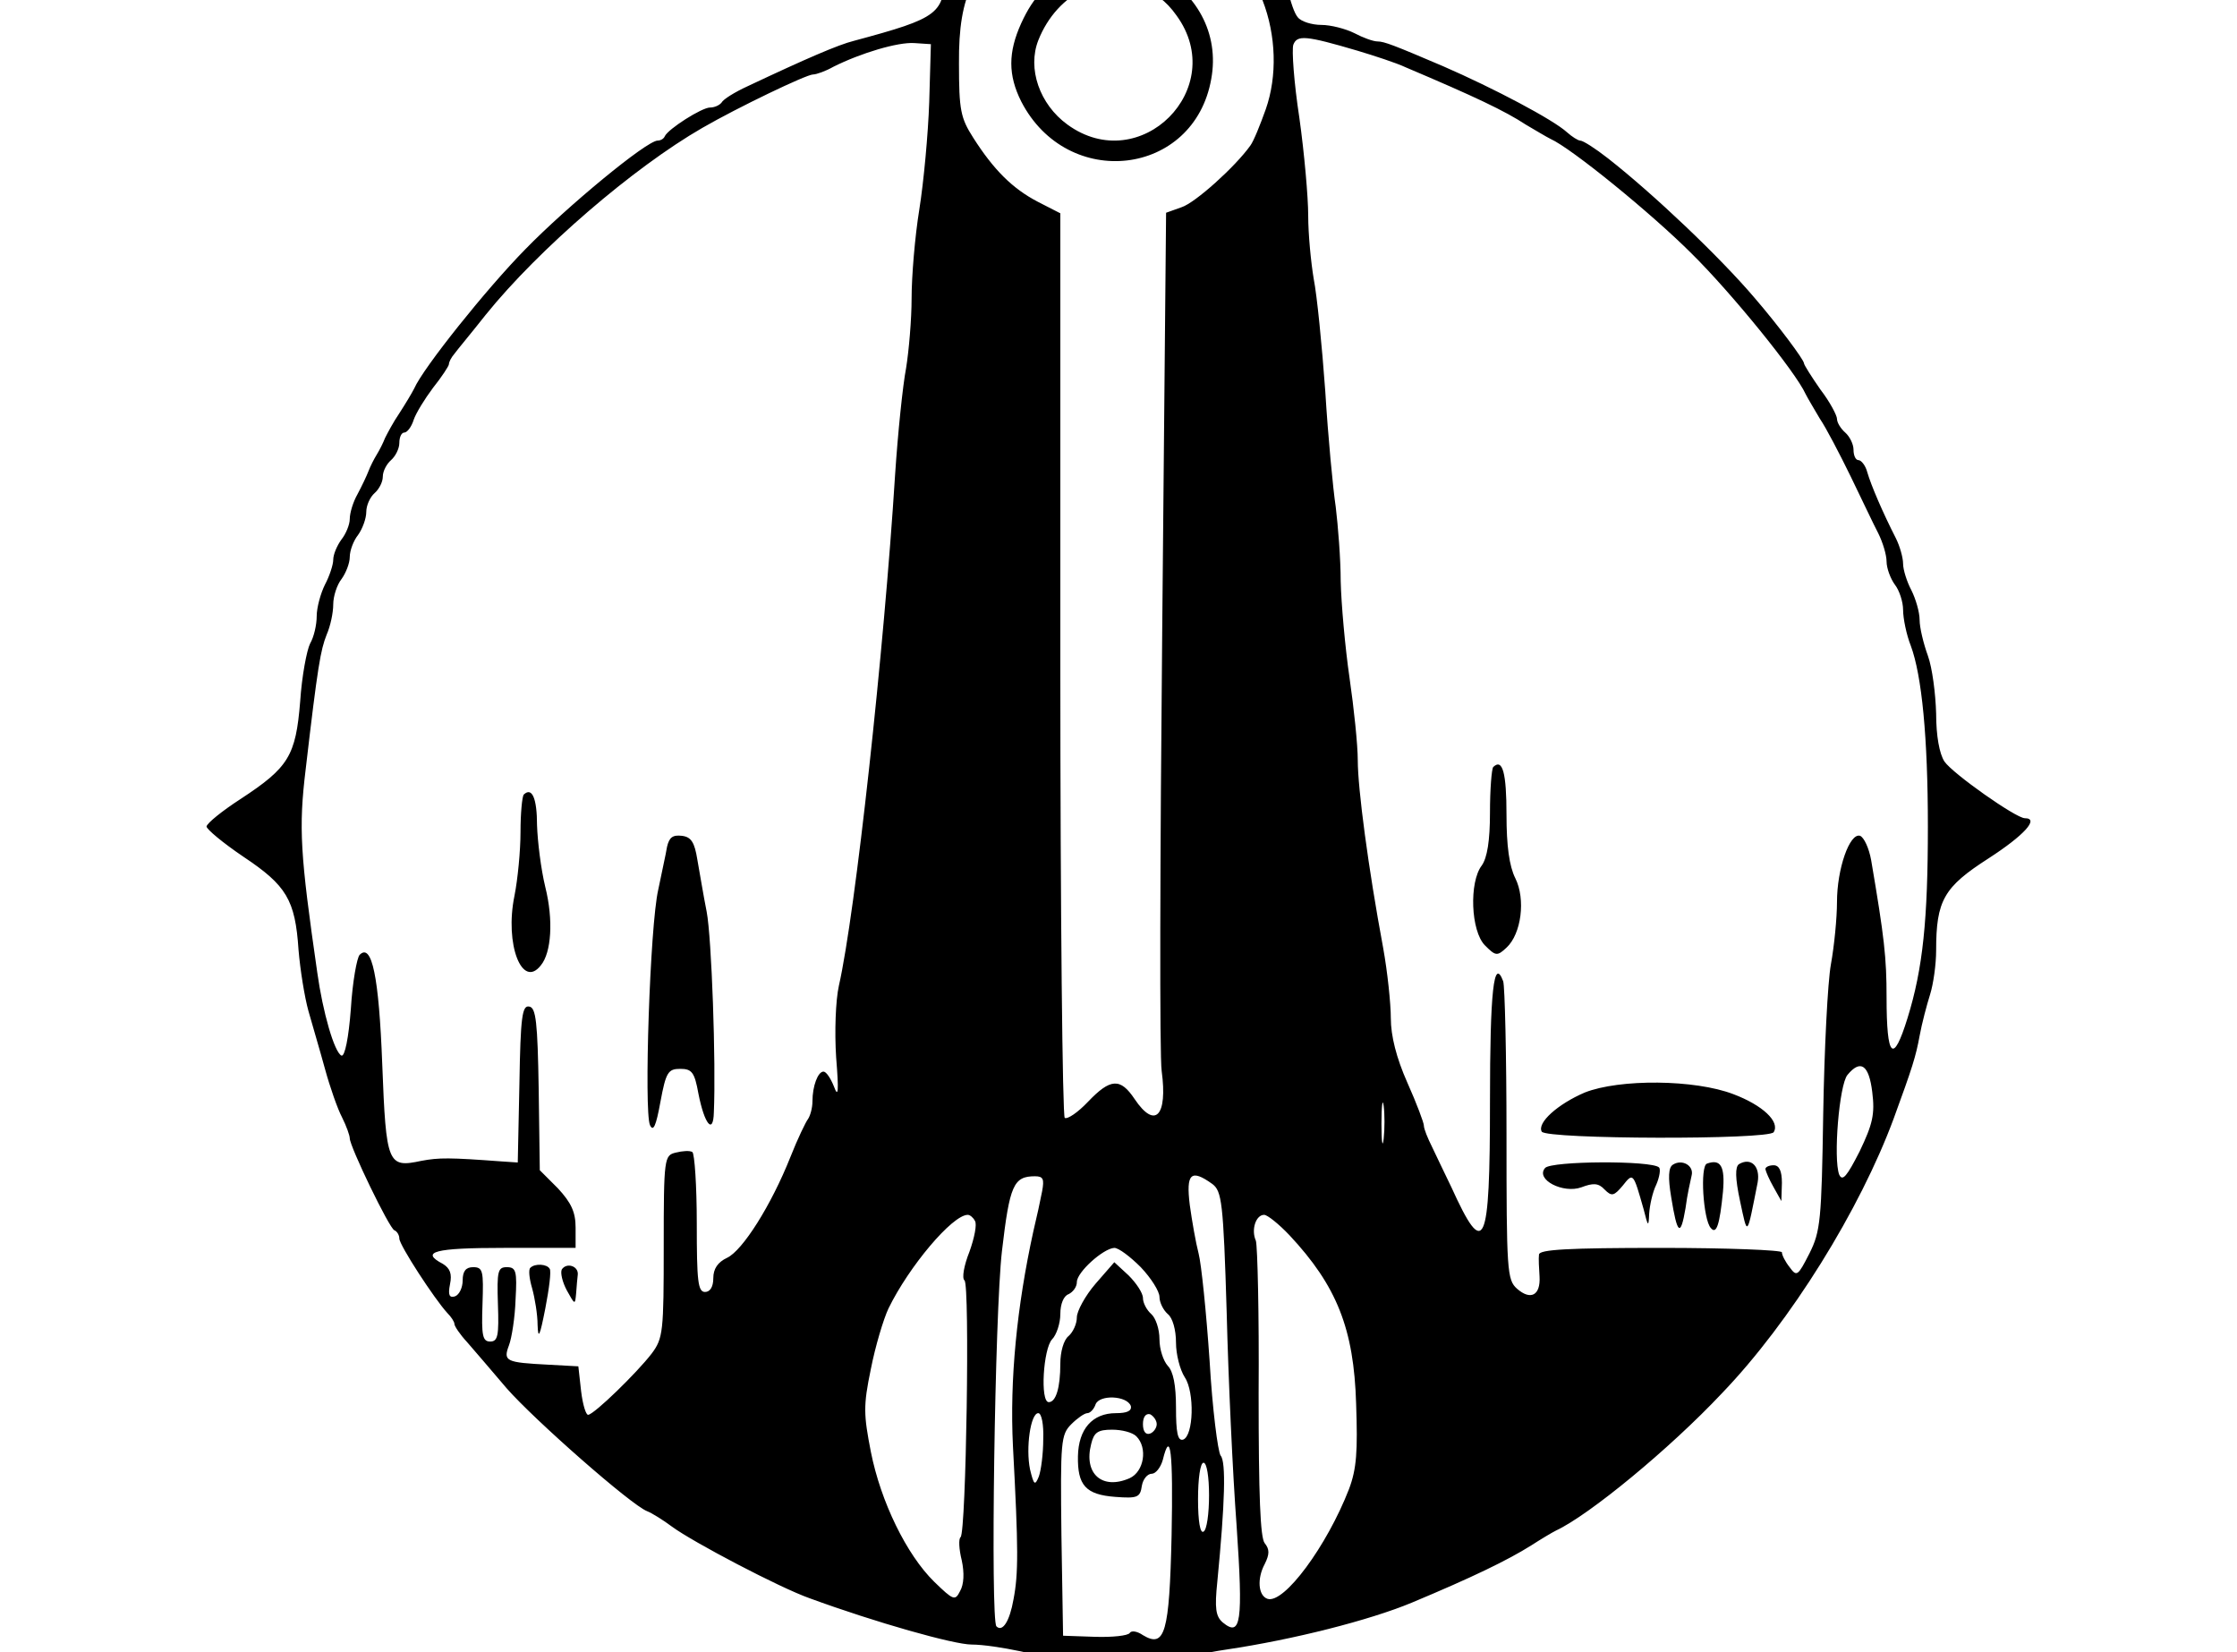 <svg height="960" style="" width="1300" xmlns="http://www.w3.org/2000/svg"><path d="m326.497 737.589c-.96 1.921.32 7.362 2.881 12.164 4.801 8.643 4.801 8.643 5.442 1.601.32-3.841.64-8.643.96-10.884.32-4.802-6.402-7.042-9.283-2.881zm-18.246-.96c-1.28.96-.64 6.402.96 11.844 1.601 5.762 3.201 15.365 3.201 21.447.32 8.643 1.28 6.722 4.481-9.603 2.241-11.524 3.521-21.767 2.561-23.048-1.601-2.881-8.643-3.201-11.204-.64zm79.386-244.561c-.64 4.161-3.201 15.365-5.122 24.968-4.802 20.807-8.323 128.363-4.802 136.685 1.921 4.161 3.521.64 6.082-13.444 3.201-17.286 4.481-19.206 11.524-19.206 6.722 0 8.323 1.921 10.563 14.405 3.521 17.926 8.643 24.008 8.963 10.884 1.28-28.81-1.28-101.474-4.161-116.519-1.921-9.603-4.161-23.368-5.442-30.41-1.601-9.923-3.521-13.124-8.963-13.765-5.442-.64-7.362.96-8.643 6.402zm-83.228-30.41c-.96.96-1.921 10.884-1.921 21.767s-1.601 27.529-3.521 37.132c-5.762 28.169 4.481 54.418 15.365 40.333 6.082-7.362 7.362-26.249 2.561-45.455-2.561-10.563-4.481-26.569-4.802-35.852 0-15.685-2.881-22.407-7.683-17.926zm721.52 217.672c.32 1.601 2.241 6.082 4.802 10.563l4.481 8.003.32-10.563c0-7.042-1.601-10.243-4.802-10.243-2.561 0-4.802.96-4.802 2.241zm-15.365-2.881c-2.241 1.601-2.241 8.003.64 21.447 4.481 20.807 3.841 21.447 10.243-10.884 1.601-9.283-3.841-14.725-10.884-10.563zm-18.566-.32c-4.161 1.28-2.241 32.651 2.241 37.452 3.201 3.841 5.122-1.601 7.042-21.127 1.28-14.725-1.28-19.206-9.283-16.325zm-19.846.64c-2.561 1.601-2.881 7.362-.96 18.886 3.521 21.767 5.442 23.368 8.323 6.402.96-7.683 2.881-16.005 3.521-18.886 1.601-5.762-5.442-9.923-10.884-6.402zm-74.265 1.921c-5.762 6.722 10.563 15.045 21.127 11.204 6.722-2.561 9.923-2.561 13.444 1.28 4.161 4.161 5.442 3.841 10.563-2.241 6.082-7.683 6.082-7.683 12.164 13.764 2.561 10.243 2.881 10.563 3.201 2.561.32-4.802 1.921-12.484 4.161-16.966 1.921-4.481 2.561-8.963 1.601-9.923-4.161-4.161-62.741-3.841-66.262.32zm23.048-43.855c-15.685 6.722-27.849 17.606-24.968 22.727 2.881 4.481 131.884 4.802 134.765.32 3.841-6.082-6.402-15.685-23.368-22.087-22.407-8.643-66.262-8.963-86.429-.96zm-53.138-189.183c-.96.96-1.921 13.124-1.921 26.569 0 16.325-1.601 26.249-4.802 30.73-7.362 9.603-6.402 38.093 1.921 46.415 6.082 6.082 7.042 6.402 12.484 1.28 8.643-8.003 11.204-28.169 5.122-40.333-3.521-7.042-5.122-18.886-5.122-36.812 0-24.328-2.241-32.971-7.683-27.849zm-242.641-463.514c-16.645 7.683-24.328 15.365-31.691 31.37-7.683 16.966-7.683 30.09 0 45.455 26.889 52.177 100.513 43.535 110.437-13.124 4.801-26.249-8.323-50.577-33.931-63.701-14.405-7.362-29.13-7.362-44.815 0zm36.812 10.563c8.643 2.561 15.685 7.683 21.767 16.325 30.73 42.254-21.127 94.111-63.381 63.381-16.325-11.844-23.368-32.651-16.966-48.976 5.442-13.765 15.365-24.648 27.209-29.77 12.484-5.442 15.685-5.762 31.37-.96zm14.725-179.26c-.32 2.241 0 16.966.32 32.331.32 17.926-.96 29.77-3.201 32.651-4.161 5.122-29.13 6.402-47.376 2.881l-9.923-1.921-.96-32.651c-.64-17.606-2.241-32.331-3.841-32.331-1.28 0-5.762 5.762-9.603 12.804-3.521 7.042-7.362 13.444-8.643 14.405-2.881 2.881-15.685 28.81-15.685 32.651 0 1.921-2.241 5.122-5.442 7.362-2.881 2.241-5.122 8.003-4.802 14.085 0 5.442-1.921 14.085-4.481 18.886-2.241 4.801-4.481 12.164-4.481 16.645s-2.241 13.765-4.802 20.807c-2.561 7.042-4.481 20.807-4.802 30.73 0 25.288-2.881 27.529-52.818 40.974-8.963 2.241-27.529 10.243-61.46 26.249-7.683 3.521-14.405 7.683-15.365 9.603-1.28 1.601-4.161 2.881-6.722 2.881-4.802 0-24.328 12.484-26.249 16.645-.64 1.601-2.561 2.561-4.161 2.561-6.402 0-52.818 38.413-76.826 63.061-22.407 22.727-59.54 69.143-64.662 80.987-1.28 2.561-5.122 8.963-8.643 14.405-3.521 5.122-7.042 11.844-8.323 14.405-.96 2.561-3.201 7.042-4.802 9.603-1.601 2.561-3.841 7.042-4.802 9.603-.96 2.561-3.841 8.643-6.402 13.444-2.561 4.481-4.481 10.884-4.481 14.405 0 3.201-2.241 8.643-4.802 11.844-2.561 3.521-4.802 8.643-4.802 11.844 0 2.881-2.241 9.603-4.802 14.405-2.561 5.122-4.802 13.444-4.802 18.246 0 5.122-1.601 12.164-3.841 16.005-1.921 3.841-4.802 18.886-5.762 33.611-2.561 31.691-6.722 38.413-34.572 56.659-10.884 7.042-19.526 14.085-19.847 16.005 0 1.601 9.603 9.603 21.447 17.606 24.968 16.645 30.09 24.968 32.011 54.098.96 11.524 3.521 27.529 5.762 35.532 2.241 8.003 6.722 23.048 9.603 33.611 2.881 10.563 7.362 23.368 9.923 28.169 2.561 5.122 4.481 10.563 4.481 12.164 0 4.802 23.048 52.497 25.929 53.458 1.601.64 2.881 2.881 2.881 4.802 0 3.841 20.487 35.212 27.849 43.214 2.241 2.241 4.161 5.122 4.161 6.402 0 1.28 3.201 6.082 7.362 10.564 3.841 4.481 14.405 16.645 23.048 26.889 16.005 18.246 72.344 67.863 81.627 71.384 2.561.96 9.283 5.122 14.405 8.963 12.164 8.963 62.741 35.532 80.026 41.614 38.413 14.085 83.868 26.889 94.111 26.889 13.124 0 46.095 7.042 50.897 10.563 2.241 1.921 10.243 12.484 17.606 23.688 7.042 10.884 14.725 20.167 16.645 20.167 1.601 0 8.643-9.603 15.685-21.127 6.722-11.204 15.045-22.087 17.926-23.688 3.201-1.601 16.326-4.802 29.45-6.722 38.733-5.762 82.908-16.966 107.556-27.209 35.212-14.725 55.699-24.648 69.463-33.291 5.442-3.521 11.844-7.362 14.405-8.643 19.206-8.963 65.942-47.376 96.352-79.707 40.013-41.614 80.347-106.915 99.873-159.733 10.884-29.77 12.804-35.852 15.045-48.016 1.28-7.042 4.161-17.926 6.082-24.008 1.921-6.082 3.521-17.606 3.521-25.608 0-29.13 4.481-36.812 30.41-53.458 20.807-13.444 29.77-23.368 21.127-23.368-5.122 0-41.934-25.929-46.736-32.971-2.881-4.481-4.802-14.725-4.802-27.849-.32-11.524-2.241-26.569-4.802-33.611-2.561-7.042-4.802-16.326-4.802-20.807 0-4.481-2.241-12.164-4.802-17.286-2.561-4.802-4.802-11.844-4.802-15.365s-1.921-10.243-4.161-14.725c-7.683-15.045-14.405-30.73-16.645-38.413-.96-3.841-3.521-7.042-5.122-7.042s-2.881-2.561-2.881-6.082c0-3.201-2.241-7.683-4.802-9.923-2.561-2.241-4.802-5.762-4.802-8.003 0-1.921-4.161-9.923-9.603-16.966-5.122-7.362-9.603-14.405-9.603-15.365 0-1.921-14.725-21.767-28.81-38.093-20.167-23.688-58.579-60.18-85.148-80.987-7.362-5.762-14.405-10.243-16.005-10.243-1.28 0-4.802-2.241-7.683-4.802-8.003-7.362-42.574-25.608-72.024-38.413-28.489-12.164-34.251-14.405-38.093-14.405-2.561 0-8.643-2.241-13.444-4.802-5.122-2.561-13.765-4.802-19.206-4.802s-11.844-1.921-13.765-4.481c-3.841-4.481-8.643-24.648-12.804-55.058-1.601-10.884-4.161-22.407-6.082-25.929-1.921-3.521-4.481-13.764-5.762-23.048-1.28-9.283-5.442-21.767-9.603-27.849-4.161-6.082-7.683-12.484-7.683-14.085 0-4.802-9.923-22.087-22.087-39.373-11.844-16.325-12.804-17.286-13.444-11.204zm-3.201 77.466c2.561 2.881 3.521 14.085 3.201 28.81-.32 13.444 0 24.968.64 25.288.64.64 6.722 3.521 13.124 7.042 15.685 8.003 37.132 32.011 43.214 48.016 8.003 20.487 8.643 44.175 1.921 63.381-3.201 8.963-7.042 18.566-8.963 21.127-8.643 12.164-32.011 33.291-40.013 35.852l-8.963 3.201-2.241 241.68c-1.28 132.844-1.601 248.403-.32 257.045 3.521 26.249-3.841 33.931-15.685 16.326-8.323-12.484-14.085-12.164-27.209 1.601-5.762 6.082-11.844 10.243-13.444 9.283-1.28-.96-2.561-119.4-2.561-263.768v-261.847l-13.124-6.722c-14.725-7.683-25.608-18.566-37.453-37.132-7.362-11.524-8.323-16.005-8.323-43.214-.32-40.654 8.643-57.939 40.654-80.027l16.645-11.524.96-27.529c.96-31.691-.64-30.09 34.572-31.05 13.444-.32 20.807.96 23.368 4.161zm115.558 138.606c9.603 2.881 22.407 7.042 27.849 9.603 40.013 16.966 57.619 25.288 69.783 33.291 5.442 3.201 11.844 7.042 14.405 8.323 12.164 5.442 58.579 43.214 81.947 66.582 23.048 22.727 60.5 68.823 66.262 81.627 1.28 2.561 5.122 8.963 8.323 14.405 3.521 5.122 11.524 20.487 17.926 33.611 6.402 13.124 13.444 28.169 16.005 32.971 2.561 5.122 4.802 12.484 4.802 16.325s2.241 9.923 4.802 13.444c2.561 3.201 4.802 9.923 4.802 14.725s1.921 14.405 4.481 20.807c6.402 17.286 9.923 53.138 9.923 104.995 0 54.098-2.881 82.588-11.844 111.397-8.323 26.889-12.164 23.368-12.164-12.164 0-23.048-1.28-34.572-8.963-79.707-1.28-7.042-4.161-13.124-6.402-14.085-6.082-1.921-13.444 19.206-13.444 38.413 0 9.283-1.601 25.608-3.521 36.172-1.921 10.563-3.841 49.617-4.481 86.749-.96 62.101-1.601 68.503-8.003 81.307-6.722 13.124-7.362 13.765-11.524 8.003-2.561-3.201-4.481-7.042-4.481-8.643 0-1.28-31.691-2.561-70.423-2.561-54.098 0-70.423.96-70.743 3.841-.32 2.241 0 8.003.32 12.804.64 10.884-5.122 14.085-13.124 7.042-5.762-5.122-6.082-10.563-6.082-89.63 0-46.095-.96-86.109-1.921-88.99-5.442-14.405-7.683 5.442-7.683 70.103 0 85.148-3.201 91.871-22.407 49.617-3.841-8.003-8.963-18.566-11.204-23.368-2.561-5.122-4.802-10.563-4.802-12.484 0-1.601-4.161-12.804-9.603-24.968-6.402-14.405-9.603-27.209-9.603-37.453 0-8.323-1.921-26.889-4.481-40.974-8.643-46.415-14.725-92.511-14.725-108.836 0-8.963-2.241-30.41-4.802-48.016-2.561-17.606-4.802-42.894-5.122-56.019 0-13.124-1.601-32.651-2.881-43.214-1.601-10.563-4.481-40.974-6.082-67.222-1.921-26.569-4.802-55.699-6.722-65.302-1.601-9.603-3.201-25.929-3.201-36.812 0-10.563-2.241-36.172-5.122-56.659-3.201-20.807-4.481-39.693-3.521-42.574 2.241-5.762 7.042-5.442 37.452 3.521zm-249.043 29.77c-.64 18.566-3.201 46.415-5.762 62.421-2.561 15.685-4.481 39.053-4.481 51.537 0 12.484-1.601 30.73-3.201 40.654-1.921 9.923-4.801 37.773-6.402 62.101-6.402 101.794-23.048 254.484-32.651 296.739-1.921 8.643-2.561 26.889-1.601 41.614 1.601 19.847 1.28 24.008-1.28 16.966-1.921-4.802-4.481-8.643-6.082-8.643-3.201 0-6.402 8.323-6.402 17.286 0 3.841-1.28 8.323-2.561 10.243-1.28 1.601-6.082 11.524-10.243 22.087-11.204 28.169-27.849 54.418-36.812 58.58-5.442 2.561-8.003 6.402-8.003 11.844 0 5.122-1.921 8.003-4.802 8.003-4.161 0-4.802-6.402-4.802-39.693 0-22.087-1.28-40.654-2.561-41.614-1.601-.96-5.762-.64-9.603.32-6.722 1.601-7.042 2.881-7.042 54.418 0 49.616-.32 53.458-7.042 62.421-8.643 11.204-32.971 34.892-36.812 35.532-1.28.32-3.201-5.762-4.161-13.765l-1.601-14.405-17.606-.96c-24.328-1.28-26.249-1.921-22.727-11.204 1.601-4.161 3.521-16.325 3.841-26.569.96-16.646.32-18.886-5.122-18.886-5.122 0-5.762 2.241-5.122 21.447.64 18.246 0 21.767-4.481 21.767s-5.122-3.521-4.481-21.767c.64-19.206.32-21.447-5.442-21.447-4.161 0-6.082 2.241-6.082 7.683 0 4.161-1.921 8.323-4.481 9.283-3.201.96-4.161-.64-2.881-7.042 1.28-6.082 0-9.283-4.161-11.844-13.444-7.042-4.802-9.283 35.532-9.283h41.614v-11.844c0-8.963-2.561-14.405-10.243-22.727l-10.563-10.563-.64-47.056c-.64-39.053-1.601-47.376-5.442-48.016-4.161-.96-5.122 5.762-5.762 44.815l-.96 45.775-9.603-.64c-30.09-2.241-36.172-2.241-46.415-.32-19.526 4.161-20.487 2.241-22.728-56.019-1.921-51.217-6.082-70.743-13.124-63.701-1.601 1.601-4.161 15.685-5.122 31.37-1.28 16.966-3.521 27.849-5.442 27.209-4.161-1.921-10.884-25.288-14.085-48.336-9.923-68.823-10.884-83.868-6.722-118.119 7.042-60.5 8.643-69.143 12.164-78.106 2.241-5.122 3.841-12.804 3.841-17.606s2.241-11.524 4.802-14.725c2.561-3.521 4.802-9.283 4.802-12.804 0-3.841 2.241-9.603 4.802-12.804 2.561-3.521 4.801-9.603 4.801-13.444s2.241-8.643 4.802-10.884c2.561-2.241 4.802-6.402 4.802-9.603 0-3.201 2.241-7.362 4.802-9.603 2.561-2.241 4.802-6.722 4.802-9.923 0-3.521 1.28-6.082 2.881-6.082s4.161-3.201 5.442-7.362c1.28-3.841 6.402-12.164 11.204-18.566 5.122-6.402 9.283-12.804 9.283-13.765 0-1.28 1.28-3.841 3.201-6.082 1.601-2.241 9.923-12.164 18.246-22.727 30.73-38.093 85.788-85.468 125.802-108.516 20.487-11.844 60.5-31.05 64.341-31.05 1.921 0 7.362-1.921 11.844-4.481 16.005-8.003 37.453-14.405 47.056-13.765l9.603.64zm548.022 575.231c1.601 12.804.32 18.566-7.362 34.572-7.362 14.405-9.923 17.606-11.844 13.444-3.521-9.283 0-52.177 4.802-57.939 7.683-9.283 12.484-5.762 14.405 9.923zm-283.934 27.209c-.64 5.762-1.28 1.921-1.28-8.643 0-10.563.64-15.365 1.28-10.563s.64 13.444 0 19.206zm-198.466 30.41c-.96 5.122-3.201 15.365-5.122 23.368-9.603 43.855-13.765 86.109-11.844 124.841 3.201 59.86 3.201 73.945.32 88.99-2.241 12.804-6.402 19.206-9.923 15.685s-.96-182.141 3.201-217.992c4.481-38.413 6.722-43.535 19.206-43.535 4.802 0 5.442 1.601 4.161 8.643zm98.913-4.161c5.442 4.161 6.402 10.243 8.323 74.585.96 38.413 3.521 94.111 5.762 123.881 3.841 56.339 2.561 64.981-8.003 56.339-4.161-3.521-4.802-8.323-3.201-23.688 4.481-46.095 5.122-69.783 1.921-73.304-1.601-2.241-4.802-27.209-6.402-55.058-1.921-28.169-4.802-56.339-6.402-62.421-1.601-6.082-3.841-18.886-5.122-28.169-2.241-18.246.64-21.127 13.124-12.164zm-137.966 21.447c1.28 1.921-.32 9.923-3.201 17.926-3.201 8.003-4.481 15.365-2.881 16.645 3.201 2.241.96 145.969-2.241 149.17-1.28.96-.96 7.042.64 13.444 1.601 7.362 1.28 14.085-.96 17.926-2.881 5.762-3.841 5.442-15.045-5.442-16.005-15.685-31.05-46.415-36.812-75.545-4.161-21.447-4.481-26.569 0-48.016 2.561-13.124 7.362-29.13 10.243-35.212 11.844-24.328 37.132-54.418 46.095-54.418 1.28 0 3.201 1.601 4.161 3.521zm182.781 8.323c27.529 29.45 37.452 54.418 38.733 97.953.96 27.529.32 37.773-4.161 49.616-12.804 32.971-37.773 66.902-47.376 63.701-5.442-1.921-6.082-11.844-1.601-20.167 2.881-5.762 2.881-8.643 0-12.164-2.561-3.201-3.521-27.529-3.521-87.069.32-45.775-.64-85.468-1.601-88.669-2.881-6.402 0-15.045 4.802-15.045 1.921 0 8.643 5.442 14.725 11.844zm-86.429 18.566c6.082 6.402 10.884 14.085 10.884 17.286 0 3.201 2.241 7.683 4.802 9.923 2.881 2.241 4.801 9.283 4.801 16.646 0 6.722 2.241 15.685 5.122 20.167 5.762 8.643 5.122 33.931-.96 36.172-3.201.96-4.161-4.161-4.161-18.566 0-13.124-1.601-21.127-4.801-24.328-2.561-2.881-4.802-9.603-4.802-15.365 0-6.082-2.241-12.484-4.802-14.725-2.561-2.241-4.802-6.402-4.802-9.283 0-2.881-3.841-8.643-8.323-13.124l-8.323-7.683-10.884 12.484c-6.082 7.042-10.884 16.005-10.884 19.526 0 3.841-2.241 8.643-4.802 10.884-2.881 2.241-4.802 9.283-4.802 16.005 0 14.085-2.561 22.407-6.722 22.407-5.122 0-3.201-31.05 1.921-36.492 2.561-2.561 4.802-9.283 4.802-14.725 0-5.762 1.921-10.563 4.802-11.524 2.561-1.28 4.802-4.161 4.802-7.042 0-5.762 15.365-19.526 21.767-19.847 2.561 0 9.283 5.122 15.365 11.204zm-5.762 80.667c.64 2.881-2.241 4.161-8.643 4.161-13.765 0-21.767 9.283-22.087 24.968-.32 16.966 4.481 22.407 21.767 23.688 12.804.96 14.405.32 15.365-6.402.64-3.841 3.201-7.042 5.762-7.042 2.241 0 5.122-3.521 6.402-8.003 4.481-18.246 6.082-5.122 5.122 43.855-1.28 56.659-3.841 65.622-16.645 57.939-3.201-2.241-6.722-2.881-7.683-1.28s-10.243 2.561-20.167 2.241l-18.566-.64-.96-58.259c-.64-54.738-.32-58.58 5.762-64.662 3.521-3.521 7.683-6.402 9.283-6.402 1.601 0 3.841-2.241 4.802-5.122 2.241-5.762 18.246-5.122 20.487.96zm-50.897 19.206c0 8.643-1.28 18.246-2.561 21.767-2.241 5.442-2.881 5.122-5.122-4.161-2.561-12.484.32-32.651 4.802-32.651 1.921 0 3.201 6.722 2.881 15.045zm65.942-8.643c0 2.241-1.921 4.802-3.841 5.442-2.561.96-4.161-1.28-4.161-5.442s1.601-6.402 4.161-5.762c1.921.96 3.841 3.521 3.841 5.762zm-11.844 7.042c6.722 6.722 4.481 20.487-3.841 24.328-16.005 7.042-26.889-2.561-22.407-19.847 1.601-6.722 3.841-8.323 12.164-8.323 5.762 0 11.844 1.601 14.085 3.841zm42.254 34.251c0 10.563-1.28 20.167-3.201 21.127-1.921 1.28-3.201-5.762-3.201-18.886 0-11.844 1.28-21.127 3.201-21.127 1.921 0 3.201 8.323 3.201 18.886z" style="stroke-width:.32"/></svg>